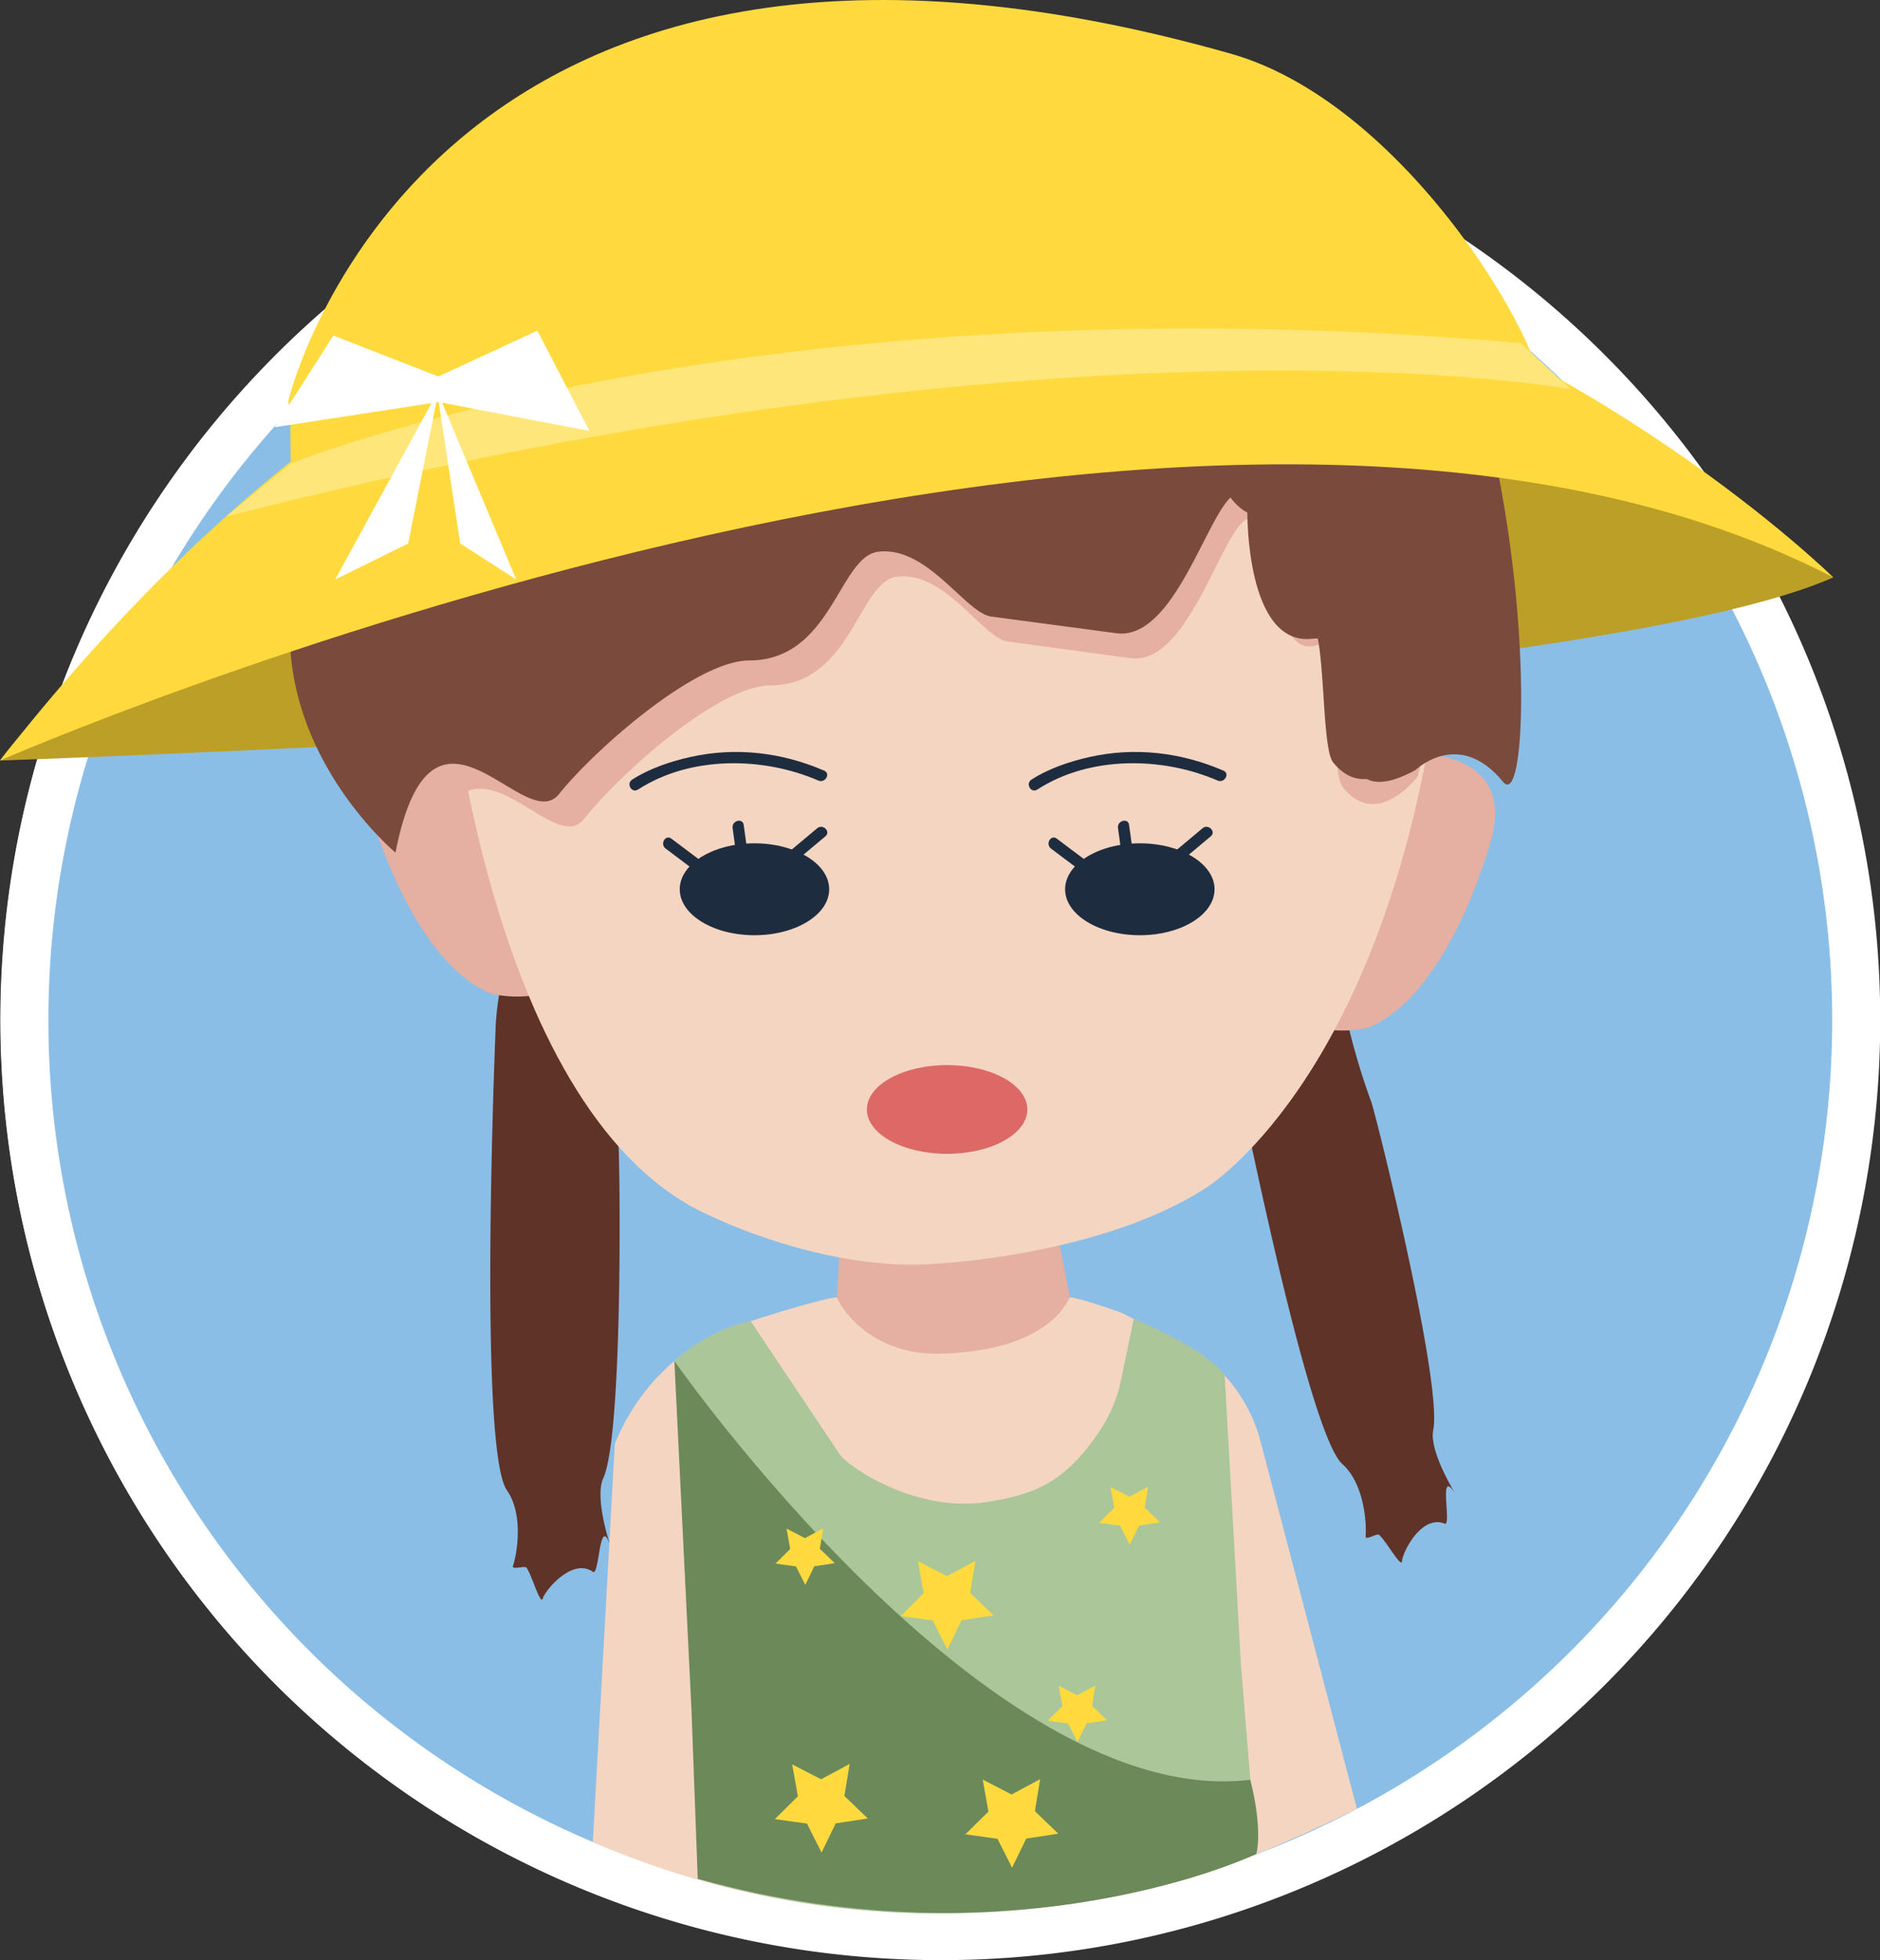 <svg xmlns="http://www.w3.org/2000/svg" viewBox="0 0 980.76 1022.41"><rect x="0" y="0" width="980.76" height="1022.41" fill="#333333" stroke="none"/><defs><style>.cls-1{fill:#e5afa1;}.cls-2{fill:#8bbee6;stroke:#fff;stroke-miterlimit:10;stroke-width:24.42px;}.cls-3{fill:#fff;}.cls-4{fill:#5f3327;}.cls-5{fill:none;}.cls-6{fill:#bc9f26;}.cls-7{fill:#f4d5c1;}.cls-8{fill:#1e2c3f;}.cls-9{fill:#dc6965;}.cls-10{fill:#7a4a3d;}.cls-11{fill:#abc699;}.cls-12{fill:#6c8959;}.cls-13{fill:#ffda3e;}.cls-14{fill:#ffe67b;}</style></defs><title>旅游</title><g id="图层_2" data-name="图层 2"><g id="图层_1-2" data-name="图层 1"><path class="cls-1" d="M449.19,535.43a2.64,2.64,0,0,0-4.43-2.82c-12.64,15.6-38.08,34.47-48.89,38.28C376.79,577.62,426.6,581.68,449.19,535.43Z"/><path class="cls-1" d="M534.12,535.43a2.64,2.64,0,0,1,4.43-2.82c12.64,15.6,38.08,34.47,48.89,38.28C606.52,577.62,556.71,581.68,534.12,535.43Z"/><circle class="cls-2" cx="490.38" cy="532.03" r="477.85"/><path class="cls-3" d="M490.38,1022.41A490.51,490.51,0,0,1,299.5,80.19,490.5,490.5,0,0,1,681.26,983.87,487.43,487.43,0,0,1,490.38,1022.41Zm0-955.71A465.46,465.46,0,0,0,309.26,960.8,465.45,465.45,0,0,0,671.5,103.27,462.43,462.43,0,0,0,490.38,66.7Z"/><path class="cls-1" d="M449.19,514.68a2.65,2.65,0,0,0-4.43-2.83c-12.64,15.6-38.08,34.47-48.89,38.29C376.79,556.87,426.6,560.93,449.19,514.68Z"/><path class="cls-1" d="M534.12,514.68a2.65,2.65,0,0,1,4.43-2.83c12.64,15.6,38.08,34.47,48.89,38.29C606.52,556.87,556.71,560.93,534.12,514.68Z"/><path class="cls-4" d="M258.65,533.83s-9.4,221.75,5.81,243.51c9.06,13,5,34.16,3.15,39.39-.82,2.4,6.1-.22,7,.93,2.68,3.38,7.37,20.15,8.56,16.11,1.32-4.49,15.56-21.41,26.1-13.92,3.51,2.5,3.23-29.43,8.82-14.53.61,1.65-8.2-23.79-3.38-34.28,10.56-23,8.68-168.41,7.89-174.06a357.67,357.67,0,0,1-2.53-42.05c.07-15.15,1.33-66.62-1.42-61.32S264.26,451.93,258.65,533.83Z"/><path class="cls-4" d="M638.67,528s41.8,218,61.61,235.66c11.8,10.54,12.67,32.11,12.13,37.61-.26,2.53,5.88-1.61,7-.7,3.39,2.67,11.8,17.91,12,13.71.26-4.68,10.22-24.41,22.2-19.54,4,1.62-3.62-29.39,5.24-16.18,1,1.46-13.44-21.27-11.16-32.58,5-24.8-30.25-165.9-32.32-171.22a357.88,357.88,0,0,1-12.13-40.34c-3.41-14.76-14-65.14-15.47-59.36S625.31,447,638.67,528Z"/><path class="cls-5" d="M556.07,682.14a366.55,366.55,0,0,1,37,11.57A72,72,0,0,0,556.07,682.14Z"/><path class="cls-6" d="M0,396.68s801.31-26.86,956.4-95.5L812.92,210S146.13,196.85,0,396.68Z"/><polygon class="cls-1" points="438.8 635.33 436.69 676.74 432.57 721.01 512.05 792.24 565.05 712.14 547.79 623.51 438.8 635.33"/><path class="cls-1" d="M732.06,393.05s58.11-4.92,46.29,43.34c0,0-20.68,80.75-64,99.47,0,0-9.85,2.95-23.63,1S732.06,393.05,732.06,393.05Z"/><path class="cls-1" d="M238,375.32s-58.11-4.92-46.29,43.34c0,0,20.68,80.76,64,99.47,0,0,9.85,3,23.64,1S238,375.32,238,375.32Z"/><path class="cls-7" d="M233.75,345.12s20.68,239.32,137.88,289.55c0,0,58.11,28.56,115.23,24.62,0,0,86.67-3.94,141.82-39.39,0,0,90.34-54.41,120.09-252.46,0,0-43.88-103.67-115.17-109,0,0,4.82,26.37-106.47,29.32l-48.37-4.36H435.92L404.81,290s-69.69-59.42-71.66-23c0,0-34.4,7.22-14.7-1.64C318.45,265.35,260.34,309.67,233.75,345.12Z"/><ellipse class="cls-8" cx="393.59" cy="463.85" rx="38.98" ry="23.97"/><ellipse class="cls-9" cx="494.09" cy="578.7" rx="41.86" ry="23.14"/><path class="cls-8" d="M347.24,442.61l15.25,11.47c3.09,2.32,6.08-2.89,3-5.18l-15.25-11.47c-3.09-2.32-6.09,2.89-3,5.18Z"/><path class="cls-8" d="M426.34,432l-15,12.54c-3,2.49,1.3,6.71,4.24,4.25l15-12.55c3-2.48-1.3-6.7-4.24-4.24Z"/><path class="cls-8" d="M382.18,431.86l2.07,15c.53,3.81,6.31,2.19,5.79-1.59l-2.07-15c-.53-3.81-6.31-2.19-5.79,1.59Z"/><ellipse class="cls-8" cx="594.63" cy="463.85" rx="38.98" ry="23.97"/><path class="cls-8" d="M548.28,442.61l15.26,11.47c3.08,2.32,6.08-2.89,3-5.18l-15.25-11.47c-3.09-2.32-6.08,2.89-3,5.18Z"/><path class="cls-8" d="M627.38,432l-15,12.54c-3,2.49,1.3,6.71,4.24,4.25l15-12.55c3-2.48-1.3-6.7-4.25-4.24Z"/><path class="cls-8" d="M583.23,431.86l2.07,15c.52,3.81,6.3,2.19,5.78-1.59l-2.07-15c-.52-3.81-6.31-2.19-5.78,1.59Z"/><path class="cls-8" d="M332.84,411.84c27.31-17.69,65.14-17.22,94.11-4.69,3.5,1.52,6.56-3.65,3-5.18-22.14-9.57-46.23-12.4-69.84-7.11-10.37,2.32-21.32,6-30.33,11.8-3.23,2.09-.23,7.28,3,5.18Z"/><path class="cls-8" d="M541.13,411.84c27.31-17.69,65.15-17.22,94.11-4.69,3.51,1.52,6.57-3.65,3-5.18-22.14-9.57-46.22-12.4-69.83-7.11-10.38,2.32-21.33,6-30.33,11.8-3.23,2.09-.23,7.28,3,5.18Z"/><path class="cls-1" d="M739.6,405s-21.23,28.2-39.1,5.63c-6.69-8.44-3.2-77.43-13.3-74.13-21,6.86-22.19-39.5-24.63-48.74-16.31-61.84-32.9,60.37-72.59,55.58l-64.15-8.72c-13.13-1.59-32.65-37.05-58-33.82-20.08,2.57-23.65,56.6-65.89,56.7-27.76.07-79.78,47.37-97.17,69.59-18.08,23.1-65-66.61-83.7,30.63,0,0-68.79-96.13-5.13-204.46l-23-8.86s14.38-76.82,73.82-129c0,0-20.13-49.24,122.72-63l124.15-8.68c64.9-4.54,129,16.93,178.82,59.89h0S772.32,160.29,780,262.72L760.66,375.18S746.31,376.46,739.6,405Z"/><path class="cls-10" d="M735.34,392s-21.66,28.19-39.9,5.62c-6.81-8.44-3.26-77.42-13.56-74.12-21.41,6.86-22.64-39.51-25.13-48.75-16.64-61.83-33.57,60.38-74.06,55.58l-65.45-8.72c-13.4-1.58-33.32-37.05-59.16-33.81-20.49,2.56-24.14,56.6-67.23,56.7-28.32.06-81.4,47.37-99.14,69.59-18.44,23.1-66.28-66.61-85.4,30.63,0,0-97.76-81.22-32.8-189.55l4.09-23.77s14.67-76.82,75.32-129c0,0-20.54-49.24,125.21-63l126.66-8.69a255.54,255.54,0,0,1,182.45,59.9h0s81.49,56.71,89.31,159.13l2,147.93S742.19,363.43,735.34,392Z"/><path class="cls-10" d="M626.2,54.18s-19,190.66,24.52,213.17c0,0-.73,69.87,33.9,65.81s-5.45,100.75,53.82,68.5c0,0,22.62-22.06,45.69,6.17S799.48,32.38,626.2,54.18Z"/><path class="cls-7" d="M619.94,980c8.22-2.48,38.86-12.35,87.94-36.51L657.72,752.27a82,82,0,0,0-29.16-44.4c-9.3-7.17-26.72-14.57-43.81-23.25,0,0-22-7.88-26.59-7.88-.89,0-8.54,27.51-66.9,29.33-38.26,1.19-53.59-25.81-54.58-29.33-6.51.12-41.47,10.86-59.09,17.14,0,0-38.41,13.73-56.85,59.3L309.26,960.8C436.86,1016,551.19,997.85,619.94,980Z"/><path class="cls-11" d="M391.61,689.13,438,758.46c3.76,6.15,39.36,30.67,76.28,25.06,25.88-3.93,41.08-10.36,58.88-36.33a76.38,76.38,0,0,0,11.78-27.82l6.49-31.44s36.88,14.89,47.46,29.41l8.5,151.1L655.42,967S523.68,1027.26,364,980L404.17,859.8,351.8,709.9S368.75,693.71,391.61,689.13Z"/><path class="cls-12" d="M351.8,709.9l8.93,182L364,980c167.66,46.51,291.41-13,291.41-13S659,955,652.25,928.34C516,945,351.8,709.9,351.8,709.9Z"/><path class="cls-13" d="M0,396.68s618-270.63,956.4-95.5C956.4,301.18,458.77-188.58,0,396.68Z"/><path class="cls-13" d="M150.38,209.16S221.24-91.28,642.06,28c95,26.93,170.39,163,162.13,182L240.36,272.09c-76,2.83-87-9.36-88.54-30.34-.7-9.31.45-20.36-1.44-32.59Z"/><path class="cls-14" d="M819.41,203s-254.36-47.25-701.5,66.41l33.91-27.66s241.77-98,641.73-62.75Z"/><polygon class="cls-3" points="173.89 175.03 228.69 196.38 280.35 172.47 307.5 224.8 228.84 209.7 143.35 222.83 173.89 175.03"/><polygon class="cls-3" points="228.84 203.5 174.83 302.3 212.93 283.5 228.84 203.5"/><polygon class="cls-3" points="227.9 203.5 269.32 302.3 240.09 283.5 227.9 203.5"/><polygon class="cls-13" points="452.7 948.52 435.97 951.07 428.59 966.3 420.99 951.18 404.22 948.87 416.25 936.96 413.27 920.3 428.31 928.07 443.24 920.09 440.5 936.79 452.7 948.52"/><polygon class="cls-13" points="518.33 842.59 501.6 845.15 494.21 860.38 486.61 845.25 469.85 842.94 481.88 831.04 478.9 814.38 493.94 822.14 508.86 814.16 506.12 830.86 518.33 842.59"/><polygon class="cls-13" points="552.09 956.46 535.36 959.01 527.98 974.24 520.38 959.12 503.61 956.8 515.65 944.9 512.66 928.24 527.7 936.01 542.63 928.02 539.89 944.73 552.09 956.46"/><polygon class="cls-13" points="577.5 897.3 566.82 898.93 562.11 908.65 557.26 899 546.56 897.52 554.24 889.92 552.34 879.29 561.93 884.25 571.46 879.15 569.71 889.81 577.5 897.3"/><polygon class="cls-13" points="605.14 794.09 594.19 795.76 589.36 805.73 584.38 795.83 573.41 794.32 581.28 786.52 579.33 775.62 589.18 780.71 598.95 775.48 597.15 786.41 605.14 794.09"/><polygon class="cls-13" points="435.49 815.35 424.81 816.98 420.1 826.7 415.25 817.05 404.54 815.57 412.23 807.97 410.32 797.34 419.92 802.3 429.45 797.2 427.7 807.86 435.49 815.35"/></g></g></svg>